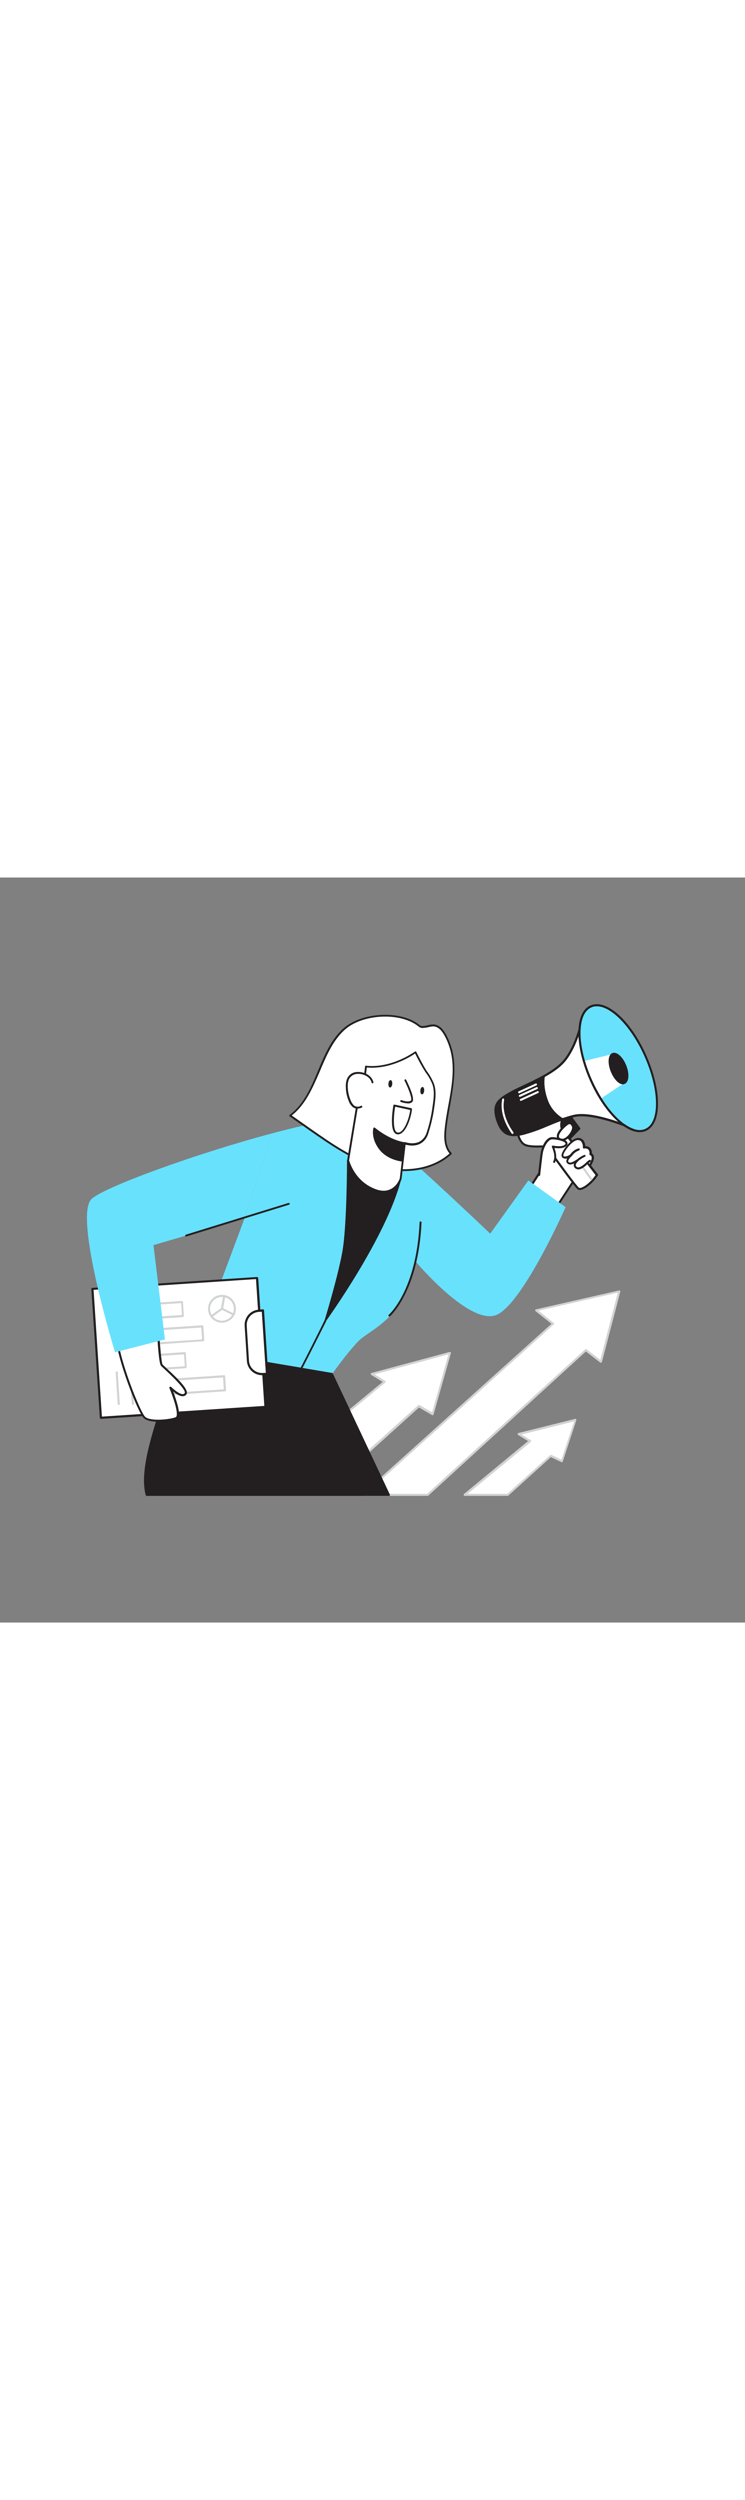 <svg version="1.1" id="Layer_1" xmlns="http://www.w3.org/2000/svg" xmlns:xlink="http://www.w3.org/1999/xlink" x="0px" y="0px" viewBox="0 0 500 500" style="width: 149px;" xml:space="preserve" data-imageid="marketing-4-37" imageName="Marketing 4" class="illustrations_image">
<rect x="0" y="0" width="500" height="500" fill="#808080" stroke="none"/>
<style type="text/css">
	.st0_marketing-4-37{fill:#FFFFFF;}
	.st1_marketing-4-37{fill:#D1D3D4;}
	.st2_marketing-4-37{fill:#231F20;}
	.st3_marketing-4-37{fill:#68E1FD;}
	.st4_marketing-4-37{fill:none;}
</style>
<g id="Arrows_marketing-4-37">
	<polygon class="st0_marketing-4-37" points="243.7,414.3 371.2,299.5 359.9,290.5 415.6,277.7 403.4,325 393.3,317.2 287,414.3 &#9;"/>
	<path class="st1_marketing-4-37" d="M287,415h-43.4c-0.3,0-0.5-0.2-0.6-0.5c-0.1-0.3,0-0.6,0.2-0.8l126.9-114.2l-10.7-8.5&#10;&#9;&#9;c-0.2-0.2-0.3-0.4-0.2-0.7c0.1-0.3,0.3-0.5,0.5-0.5l55.8-12.7c0.2-0.1,0.5,0,0.6,0.2c0.2,0.2,0.2,0.4,0.2,0.7L404,325.1&#10;&#9;&#9;c-0.1,0.2-0.2,0.4-0.5,0.5c-0.2,0.1-0.5,0-0.7-0.1l-9.6-7.4l-105.8,96.8C287.4,415,287.2,415,287,415z M245.4,413.6h41.3l106.1-97&#10;&#9;&#9;c0.3-0.2,0.6-0.2,0.9,0l9.2,7.1l11.7-45.1l-53.2,12.1l10.2,8.2c0.2,0.1,0.3,0.3,0.3,0.5c0,0.2-0.1,0.4-0.2,0.5L245.4,413.6z"/>
	<polygon class="st0_marketing-4-37" points="249.5,333.1 258,338.3 183.3,400.1 228.9,401.7 281.1,354.6 290.3,359.9 301.9,318.9 &#9;"/>
	<path class="st1_marketing-4-37" d="M228.9,402.4L228.9,402.4l-45.6-1.6c-0.4,0-0.7-0.3-0.7-0.7c0-0.2,0.1-0.4,0.3-0.5l73.9-61.1l-7.7-4.7&#10;&#9;&#9;c-0.3-0.2-0.4-0.6-0.2-1c0.1-0.2,0.2-0.3,0.4-0.3l52.4-14.1c0.4-0.1,0.8,0.1,0.9,0.5c0,0.1,0,0.2,0,0.4l-11.6,41&#10;&#9;&#9;c-0.1,0.2-0.2,0.4-0.4,0.5c-0.2,0.1-0.4,0.1-0.6,0l-8.8-5.1l-51.8,46.8C229.3,402.3,229.1,402.4,228.9,402.4z M185.2,399.4&#10;&#9;&#9;l43.5,1.6l52-46.9c0.2-0.2,0.6-0.2,0.8-0.1l8.5,4.9l11-38.9l-49.6,13.4l7.1,4.4c0.2,0.1,0.3,0.3,0.3,0.5c0,0.2-0.1,0.4-0.2,0.6&#10;&#9;&#9;L185.2,399.4z"/>
	<polygon class="st0_marketing-4-37" points="340.7,414.3 369.7,388.2 377.1,391.7 386.2,364 348.2,373.5 355.7,378.2 311.9,414.3 &#9;"/>
	<path class="st1_marketing-4-37" d="M340.7,415h-28.8c-0.3,0-0.6-0.2-0.7-0.5c-0.1-0.3,0-0.6,0.2-0.8l43-35.5l-6.7-4.1c-0.3-0.2-0.4-0.6-0.2-1&#10;&#9;&#9;c0.1-0.2,0.3-0.3,0.4-0.3l38.1-9.5c0.4-0.1,0.8,0.1,0.8,0.5c0,0.1,0,0.3,0,0.4l-9.1,27.7c-0.1,0.4-0.5,0.6-0.9,0.5&#10;&#9;&#9;c0,0-0.1,0-0.1-0.1l-7-3.3l-28.6,25.9C341.1,414.9,340.9,415,340.7,415z M313.9,413.6h26.6l28.8-26c0.2-0.2,0.5-0.2,0.8-0.1&#10;&#9;&#9;l6.7,3.2l8.5-25.7l-35.2,8.8l6.1,3.8c0.2,0.1,0.3,0.3,0.3,0.5c0,0.2-0.1,0.4-0.2,0.6L313.9,413.6z"/>
</g>
<g id="Character_marketing-4-37">
	<path class="st0_marketing-4-37" d="M362.5,197.5l-18.9,29.4l19.4,10.3l25.6-39.2c0,0-13.8-20-16.6-21S362.5,197.5,362.5,197.5z"/>
	<path class="st2_marketing-4-37" d="M363,237.9c-0.1,0-0.2,0-0.3-0.1l-19.4-10.3c-0.2-0.1-0.3-0.3-0.4-0.4c0-0.2,0-0.4,0.1-0.6l18.9-29.4&#10;&#9;&#9;c1.1-3.4,6.2-19.2,9.3-20.7c0.3-0.2,0.7-0.2,1.1-0.1c2.8,1,14.6,17.8,16.9,21.2c0.2,0.2,0.2,0.5,0,0.8l-25.6,39.2&#10;&#9;&#9;C363.5,237.8,363.2,237.9,363,237.9z M344.6,226.7l18.2,9.6l25-38.3c-5.3-7.7-14.1-19.6-16-20.3c-1.5,0.3-5.6,10.6-8.6,20&#10;&#9;&#9;c0,0.1,0,0.1-0.1,0.2L344.6,226.7z M362.5,197.5L362.5,197.5z"/>
	<path class="st0_marketing-4-37" d="M347,169.2c0,0,0.8,7.4,4.7,9.9s14.4,0.9,15.3,1.8s19.1,26.7,21.2,28s8.3-3,12.3-9.1c0,0-18.3-23.5-19.2-25.7&#10;&#9;&#9;s0.5-12.9-0.6-17.3L347,169.2z"/>
	<path class="st2_marketing-4-37" d="M389.1,209.7c-0.4,0-0.9-0.1-1.2-0.3c-1.5-0.9-8.9-11-17-22.1c-2.2-3.1-4.1-5.7-4.4-6&#10;&#9;&#9;c-1.3-0.1-2.5-0.2-3.8-0.1c-3.7,0-8.9,0.1-11.4-1.6c-4.1-2.6-5-10-5-10.4c0-0.3,0.1-0.6,0.5-0.7l33.7-12.5c0.2-0.1,0.4-0.1,0.6,0&#10;&#9;&#9;c0.2,0.1,0.3,0.3,0.4,0.4c0.6,2.4,0.5,6.5,0.4,10.1c-0.1,3.1-0.2,6.2,0.2,7.1c0.7,1.6,11.8,16.1,19.2,25.6c0.2,0.2,0.2,0.6,0,0.8&#10;&#9;&#9;C397.6,205.5,392.2,209.7,389.1,209.7z M364.1,179.8c2,0,3,0.1,3.4,0.5c0.3,0.3,1.7,2.2,4.5,6.1c5,6.8,15.2,20.9,16.6,21.8&#10;&#9;&#9;s7.1-2.6,11.1-8.5c-2.9-3.8-18.1-23.4-19-25.5c-0.5-1.1-0.5-3.7-0.3-7.7c0.2-3,0.1-6-0.2-8.9l-32.4,12.1c0.3,1.7,1.3,6.9,4.3,8.8&#10;&#9;&#9;c2.2,1.4,7.1,1.4,10.6,1.3L364.1,179.8z"/>
	<path class="st1_marketing-4-37" d="M396.9,203.2c-0.2,0-0.4-0.1-0.6-0.3l-20.2-28.5c-0.2-0.3-0.2-0.7,0.1-1c0,0,0,0,0,0c0.3-0.2,0.8-0.2,1,0.2&#10;&#9;&#9;c0,0,0,0,0,0l20.2,28.5c0.2,0.3,0.2,0.7-0.1,1c0,0,0,0,0,0C397.2,203.2,397.1,203.2,396.9,203.2z"/>
	<path class="st2_marketing-4-37" d="M377.5,162.3c-0.7,1.7-1,3.5-0.7,5.3c0.6,2.8,5.4,7.8,5.4,7.8l6.7-6.9l-6.1-8.3L377.5,162.3z"/>
	<path class="st2_marketing-4-37" d="M382.2,176.1c-0.2,0-0.4-0.1-0.5-0.2c-0.2-0.2-5-5.2-5.6-8.2c-0.3-1.9-0.1-3.9,0.7-5.7&#10;&#9;&#9;c0.1-0.2,0.2-0.3,0.4-0.3l5.3-2.1c0.3-0.1,0.6,0,0.8,0.2l6.1,8.3c0.2,0.3,0.2,0.7-0.1,0.9l-6.7,6.9&#10;&#9;&#9;C382.6,176,382.4,176.1,382.2,176.1z M378.1,162.8c-0.6,1.5-0.8,3.1-0.5,4.6c0.4,1.9,3.2,5.3,4.7,6.9l5.8-5.9l-5.4-7.4L378.1,162.8&#10;&#9;&#9;z"/>
	<path class="st0_marketing-4-37" d="M395.7,193.3c0,0,4.3-6,0.7-7.7c0,0,0.9-5-4.3-4.4c0,0,0.4-5.4-3.9-5.6s-10.4,8.1-10.7,10.7s3.3,2.1,5.6,0.4&#10;&#9;&#9;c0,0-3.2,3.1-2.2,4.5c1.5,2.1,4.4,0.2,6.6-1.1c0,0-3.9,3.5-0.4,5.1c2.7,1.2,7.1-3.6,7.1-3.6L395.7,193.3z"/>
	<path class="st2_marketing-4-37" d="M388.1,195.9c-0.4,0-0.9-0.1-1.2-0.3c-0.9-0.3-1.6-1.1-1.8-2.1c-0.1-0.5,0-1.1,0.2-1.6&#10;&#9;&#9;c-1.8,0.8-3.7,1.2-4.9-0.5c-0.6-0.8-0.3-1.9,0.3-2.9c-0.9,0.3-1.9,0.2-2.8-0.2c-0.8-0.5-1.2-1.3-1-2.2c0.3-2.8,6.7-11.6,11.4-11.3&#10;&#9;&#9;c1.2,0,2.3,0.6,3.1,1.4c0.9,1.2,1.4,2.7,1.4,4.1h0.1c1.2-0.1,2.4,0.4,3.2,1.2c0.8,1,1.2,2.3,1.1,3.6c0.6,0.4,1.1,1,1.3,1.8&#10;&#9;&#9;c0.7,2.7-1.8,6.3-2.1,6.7c-0.1,0.2-0.3,0.3-0.6,0.3c-0.2,0-0.4-0.1-0.6-0.3l-1-1.2C393,193.6,390.4,195.9,388.1,195.9z&#10;&#9;&#9; M387.5,189.2c0.2,0,0.4,0.1,0.6,0.3c0.2,0.3,0.2,0.7-0.1,0.9c-0.5,0.4-1.8,1.9-1.6,2.9c0,0.2,0.1,0.6,1,1.1&#10;&#9;&#9;c1.8,0.8,5.2-2.3,6.3-3.4c0.1-0.1,0.3-0.2,0.5-0.2c0.2,0,0.4,0.1,0.5,0.3l0.9,1.1c0.8-1.3,1.8-3.4,1.4-4.8c-0.1-0.5-0.5-0.9-1-1.1&#10;&#9;&#9;c-0.3-0.1-0.5-0.4-0.4-0.8c0.2-1-0.1-2.1-0.7-2.9c-0.8-0.7-1.9-1-2.9-0.7c-0.2,0-0.4,0-0.6-0.2c-0.2-0.1-0.2-0.3-0.2-0.6&#10;&#9;&#9;c0.1-1.4-0.3-2.8-1.1-3.9c-0.5-0.6-1.3-1-2.1-1c-3.9-0.2-9.7,7.9-9.9,10c-0.1,0.6,0.1,0.8,0.3,0.9c0.7,0.4,2.6,0,4.1-1.1&#10;&#9;&#9;c0.3-0.2,0.7-0.2,1,0.1c0,0,0,0,0,0c0.3,0.3,0.3,0.7,0,1c-1.3,1.2-2.5,3-2.1,3.6c1,1.3,2.8,0.4,5.2-1.1l0.5-0.3&#10;&#9;&#9;C387.3,189.2,387.4,189.2,387.5,189.2z"/>
	<path class="st0_marketing-4-37" d="M384.8,167.6c0,0-1-4.6-4.4-1.9s-8.3,8.1-4.6,10S384.7,171.3,384.8,167.6z"/>
	<path class="st2_marketing-4-37" d="M377.2,176.7c-0.6,0-1.2-0.1-1.8-0.4c-1-0.4-1.6-1.3-1.7-2.4c-0.3-3,3.9-7.1,6.2-8.8c0.9-0.8,2.1-1.1,3.2-0.8&#10;&#9;&#9;c1.7,0.6,2.2,2.9,2.3,3.2c0,0.1,0,0.1,0,0.2c-0.1,2.7-2.6,6.6-5.4,8.3C379.2,176.4,378.2,176.7,377.2,176.7z M382.3,165.5&#10;&#9;&#9;c-0.6,0.1-1.1,0.3-1.5,0.7c-2.9,2.2-5.8,5.6-5.7,7.6c0.1,0.6,0.4,1,0.9,1.3c1.1,0.4,2.3,0.3,3.3-0.4c2.4-1.4,4.6-4.7,4.7-7&#10;&#9;&#9;c-0.1-0.5-0.6-1.8-1.4-2.1C382.6,165.5,382.4,165.5,382.3,165.5z"/>
	<path class="st0_marketing-4-37" d="M361.8,199.6c0,0,1.4-13.1,1.9-15.4c0.8-3.9,3.5-9.4,7.1-9.2s11.3,1.7,9,4.6c-2.1,2.6-8.8,1.1-8.8,1.1&#10;&#9;&#9;s3,6,0.9,10.3"/>
	<path class="st2_marketing-4-37" d="M361.8,200.3L361.8,200.3c-0.5,0-0.7-0.4-0.7-0.8c0.1-0.5,1.4-13.2,1.9-15.5c0.8-3.9,3.6-10,7.8-9.8&#10;&#9;&#9;c1.8,0.1,8.8,0.9,9.9,3.5c0.3,0.8,0.2,1.6-0.4,2.2c-1.8,2.2-6,1.9-8.2,1.6c0.8,2.1,2,6.3,0.4,9.7c-0.2,0.3-0.6,0.5-0.9,0.3&#10;&#9;&#9;s-0.5-0.6-0.3-0.9c2-3.9-0.9-9.6-0.9-9.7c-0.2-0.3,0-0.8,0.3-0.9c0.1-0.1,0.3-0.1,0.5-0.1c1.8,0.4,6.6,1,8.1-0.8&#10;&#9;&#9;c0.4-0.5,0.2-0.7,0.2-0.8c-0.6-1.3-5.2-2.5-8.7-2.6c-3-0.1-5.6,5-6.4,8.7c-0.5,2.2-1.8,15.2-1.9,15.3&#10;&#9;&#9;C362.5,200.1,362.2,200.3,361.8,200.3z"/>
	<path class="st0_marketing-4-37" d="M424.8,168.5c0,0-26.2-11.4-39.4-8.6c-3.3,0.8-6.6,1.8-9.8,3c-7.5,2.8-14.9,6.3-20.2,7.8&#10;&#9;&#9;c-10.6,3-19.4,1.5-22.2-9.6c-2.3-9.6,1.8-12.4,10.6-17.3c4.4-2.4,13.1-6,21.1-10.5c4.9-2.7,9.5-5.8,12.7-9.2&#10;&#9;&#9;c8.4-9,12.2-25.6,12.2-25.6L424.8,168.5z"/>
	<path class="st2_marketing-4-37" d="M346.9,172.8c-2.7,0.1-5.4-0.6-7.8-1.9c-3.2-1.9-5.4-5.1-6.5-9.6c-2.5-10.1,2.1-13.1,11-18.1&#10;&#9;&#9;c1.9-1,4.5-2.3,7.5-3.7c4.2-2,9-4.2,13.6-6.8c5.7-3.2,9.8-6.2,12.5-9.1c8.2-8.7,12-25.1,12-25.3c0.1-0.3,0.3-0.5,0.6-0.5&#10;&#9;&#9;c0.3,0,0.6,0.1,0.7,0.4l34.9,70c0.1,0.3,0.1,0.6-0.1,0.8c-0.2,0.2-0.5,0.3-0.8,0.2c-0.3-0.1-26.2-11.3-38.9-8.5&#10;&#9;&#9;c-3.3,0.8-6.5,1.7-9.7,2.9c-3.1,1.1-6.1,2.4-9,3.6c-3.7,1.6-7.4,3-11.2,4.2C352.9,172.3,349.9,172.7,346.9,172.8z M390.2,100.5&#10;&#9;&#9;c-1.3,4.6-5.1,16.8-11.9,24.1c-2.8,3-7,6.1-12.8,9.3c-4.6,2.6-9.5,4.9-13.7,6.8c-3,1.4-5.6,2.6-7.5,3.6&#10;&#9;&#9;c-8.8,4.9-12.5,7.4-10.3,16.6c1,4.2,3,7.1,5.8,8.8c3.6,2.1,8.8,2.2,15.5,0.3c3.8-1.2,7.5-2.6,11.1-4.2c3-1.2,6-2.5,9.1-3.6&#10;&#9;&#9;c3.2-1.2,6.5-2.2,9.8-3c11.4-2.5,31.9,5.4,38.1,7.9L390.2,100.5z"/>
	<path class="st2_marketing-4-37" d="M377.5,162.3c-7.5,2.8-16.8,6.6-22,8.4c-12,4.1-18.4,2.9-21.8-8.1c-3.5-11.3,1.4-14,10.2-18.9&#10;&#9;&#9;c4.4-2.4,13.1-6,21.1-10.5c0,0-1.8,6.8,2.2,17C369.3,155.3,372.9,159.5,377.5,162.3z"/>
	<path class="st2_marketing-4-37" d="M345.1,173.6c-1.8,0-3.7-0.3-5.3-1.1c-3-1.5-5.2-4.6-6.8-9.6c-3.7-11.8,1.6-14.7,10.5-19.7&#10;&#9;&#9;c2-1.1,4.6-2.3,7.6-3.7c4.2-2,9-4.2,13.6-6.8c0.2-0.2,0.5-0.2,0.8,0c0.2,0.2,0.3,0.5,0.2,0.7c0,0.1-1.6,6.7,2.2,16.6&#10;&#9;&#9;c1.9,4.8,5.4,8.9,9.9,11.6c0.3,0.2,0.5,0.6,0.3,0.9c-0.1,0.2-0.2,0.3-0.4,0.3c-3.5,1.3-7.3,2.8-11,4.2c-4.2,1.7-8.2,3.2-11.1,4.2&#10;&#9;&#9;C352.3,172.7,348.8,173.4,345.1,173.6z M364.2,134.6c-4.2,2.3-8.6,4.3-12.4,6.1c-3,1.4-5.6,2.6-7.5,3.6c-8.9,4.9-13.3,7.4-9.9,18.1&#10;&#9;&#9;c1.4,4.6,3.4,7.4,6,8.7c3.2,1.6,7.8,1.3,14.8-1.1c2.8-1,6.8-2.5,11-4.2c3.2-1.3,6.5-2.6,9.6-3.7c-4.2-2.8-7.4-6.9-9.2-11.6&#10;&#9;&#9;C363.7,142.9,363.9,137.2,364.2,134.6L364.2,134.6z"/>
	<path class="st3_marketing-4-37 targetColor" d="M433.1,168.7c-7.8,3.5-19.8-5.4-29.3-20.7c-4.8-7.8-8.6-16.2-11.2-25c-5.1-17.5-3.7-32.3,4.2-35.9&#10;&#9;&#9;c9.7-4.3,25.8,10.4,35.8,32.9S442.9,164.3,433.1,168.7z" style="fill: rgb(104, 225, 253);"/>
	<path class="st2_marketing-4-37" d="M400.5,86.4c9.8,0,23.3,13.8,32.1,33.7c10,22.5,10.3,44.3,0.5,48.6c-1.2,0.5-2.4,0.8-3.7,0.8&#10;&#9;&#9;c-7.6,0-17.5-8.4-25.6-21.4c-4.8-7.8-8.6-16.2-11.2-25c-5.1-17.5-3.7-32.3,4.2-35.9C397.9,86.6,399.2,86.4,400.5,86.4 M400.5,85&#10;&#9;&#9;L400.5,85c-1.5,0-2.9,0.3-4.3,0.9c-8.4,3.7-10.4,18.8-5,37.5c2.6,8.9,6.4,17.5,11.3,25.4c8.5,13.6,18.8,22.1,26.8,22.1&#10;&#9;&#9;c1.5,0,2.9-0.3,4.3-0.9c5.3-2.4,8.1-9,8-18.8c-0.1-9.4-2.9-20.6-7.8-31.7C424.8,99.1,411.1,85,400.5,85L400.5,85z"/>
	<path class="st0_marketing-4-37" d="M418.9,137.9L403.8,148c-4.8-7.8-8.6-16.2-11.2-25l18.8-4.6L418.9,137.9z"/>
	
		<ellipse transform="matrix(0.93 -0.367 0.367 0.93 -18.095 161.286)" class="st2_marketing-4-37" cx="415.1" cy="128.2" rx="4.9" ry="10.5"/>
	<path class="st2_marketing-4-37" d="M418.1,138.8c-2.8,0-6.1-3.4-8.2-8.6c-2.3-5.8-1.8-11.3,1.1-12.4s7,2.5,9.3,8.3l0,0c2.3,5.8,1.8,11.3-1.1,12.4&#10;&#9;&#9;C418.8,138.7,418.5,138.8,418.1,138.8z M412.1,119c-0.2,0-0.4,0-0.6,0.1c-1.8,0.7-2.4,5.3-0.3,10.6s5.6,8.3,7.5,7.6&#10;&#9;&#9;s2.4-5.3,0.3-10.6C417.1,121.9,414,119,412.1,119L412.1,119z"/>
	<path class="st2_marketing-4-37" d="M387.5,190.6c-0.4,0-0.7-0.3-0.7-0.7c0-0.2,0.1-0.4,0.2-0.5c1.5-1.3,3.2-2.4,5-3.2c0.3-0.2,0.8,0,0.9,0.3&#10;&#9;&#9;c0.2,0.3,0,0.8-0.3,0.9c0,0-0.1,0-0.1,0c-1.7,0.8-3.2,1.8-4.6,3C387.8,190.5,387.7,190.6,387.5,190.6z"/>
	<path class="st2_marketing-4-37" d="M383.1,187.2c-0.1,0-0.2,0-0.3-0.1c-0.3-0.2-0.5-0.6-0.3-0.9c0,0,0,0,0,0c1.3-2.1,3.3-3.7,5.7-4.4&#10;&#9;&#9;c0.4-0.1,0.8,0.1,0.9,0.4c0,0,0,0,0,0c0.1,0.4-0.1,0.8-0.4,0.9c0,0,0,0,0,0c-2,0.7-3.7,2-4.9,3.8&#10;&#9;&#9;C383.5,187.1,383.3,187.3,383.1,187.2z"/>
	<path class="st2_marketing-4-37" d="M394.2,192.1c-0.4,0-0.7-0.3-0.7-0.7c0-0.2,0.1-0.4,0.3-0.6l1.6-1.2c0.3-0.3,0.7-0.2,1,0.1&#10;&#9;&#9;c0.3,0.3,0.2,0.7-0.1,1c0,0-0.1,0.1-0.1,0.1l-1.6,1.2C394.5,192.1,394.4,192.1,394.2,192.1z"/>
	<path class="st0_marketing-4-37" d="M344,172.1c-0.2,0-0.4-0.1-0.6-0.3c-5.4-7.8-7.7-15.8-6.4-22.6c0-0.1,0-0.2,0-0.2c0-0.3,0.2-0.6,0.5-0.7&#10;&#9;&#9;c0.4-0.1,0.8,0.1,0.8,0.5c0,0,0,0,0,0c0,0.2,0,0.4,0,0.6c-1.2,6.4,1,14.1,6.2,21.5c0.2,0.3,0.2,0.7-0.1,1c0,0,0,0,0,0&#10;&#9;&#9;C344.3,172.1,344.2,172.1,344,172.1z"/>
	<path class="st0_marketing-4-37" d="M348.4,144.8c-0.3,0-0.5-0.2-0.6-0.4c-0.2-0.4,0-0.8,0.3-0.9l11.3-5.2c0.4-0.2,0.8,0,0.9,0.3&#10;&#9;&#9;c0.2,0.4,0,0.8-0.3,0.9l-11.3,5.2C348.6,144.8,348.5,144.8,348.4,144.8z"/>
	<path class="st0_marketing-4-37" d="M348.9,147.2c-0.4,0-0.7-0.3-0.7-0.7c0-0.3,0.2-0.5,0.4-0.6l11.4-5.2c0.4-0.2,0.8,0,0.9,0.3&#10;&#9;&#9;c0.2,0.4,0,0.8-0.3,0.9l-11.3,5.2C349.1,147.1,349,147.2,348.9,147.2z"/>
	<path class="st0_marketing-4-37" d="M349.6,149.9c-0.4,0-0.7-0.3-0.7-0.7c0-0.3,0.2-0.5,0.4-0.6l11.3-5.2c0.4-0.2,0.8,0,0.9,0.3&#10;&#9;&#9;c0.2,0.4,0,0.8-0.3,0.9c0,0,0,0,0,0l-11.3,5.2C349.8,149.8,349.7,149.9,349.6,149.9z"/>
	<path class="st3_marketing-4-37 targetColor" d="M164.1,228.8L131,317.6c0,0,55.5,18.6,91.9,15.6c0,0,9.9-14.1,17.7-22.1s32.5-15.5,37.9-53.9&#10;&#9;&#9;c0,0,37.9,45.4,55.7,35.9s45.4-71.9,45.4-71.9l-25-17.9L329,239c0,0-67.7-64.7-84.9-75.7c-6.4-4.1-31.6,0.4-61.5,8.4" style="fill: rgb(104, 225, 253);"/>
	<path class="st2_marketing-4-37" d="M233.6,189.8c0,0,0,44.2-3.3,61.9s-12,45.8-12,45.8s40.6-55.9,50.5-95.4L233.6,189.8z"/>
	<path class="st2_marketing-4-37" d="M218.4,298.1c-0.1,0-0.2,0-0.3-0.1c-0.3-0.1-0.4-0.5-0.3-0.7c0.1-0.3,8.7-28.3,11.9-45.8s3.2-61.4,3.2-61.8&#10;&#9;&#9;c0-0.3,0.3-0.6,0.6-0.6c0.1,0,0.1,0,0.2,0l35.2,12.4c0.3,0.1,0.5,0.4,0.4,0.7c-9.8,39.1-50.2,95-50.6,95.6&#10;&#9;&#9;C218.8,298,218.6,298.1,218.4,298.1z M234.2,190.7c0,6.3-0.3,45-3.3,61.1c-2.5,13.8-8.4,34-10.9,42.3c8.5-12.2,39.4-58,48.1-91.5&#10;&#9;&#9;L234.2,190.7z"/>
	<path class="st2_marketing-4-37" d="M261,414.3l-38.2-81.2L131,317.6c0,0-18.2,20.4-22.6,37.4c-3,11.8-14.7,42-9.9,59.4L261,414.3z"/>
	<path class="st2_marketing-4-37" d="M261,415H98.5c-0.3,0-0.6-0.2-0.7-0.5c-3.9-14.2,2.9-36.4,7.4-51.1c1-3.4,2-6.4,2.5-8.6&#10;&#9;&#9;c4.4-17,22.5-37.5,22.7-37.7c0.2-0.2,0.4-0.3,0.6-0.2l91.9,15.6c0.2,0,0.4,0.2,0.5,0.4l38.2,81.1c0.1,0.2,0.1,0.5,0,0.7&#10;&#9;&#9;C261.5,414.9,261.3,415,261,415z M99,413.6h160.9l-37.6-79.9l-91.1-15.5c-2.2,2.5-18.1,21.3-22.2,36.8c-0.6,2.3-1.5,5.3-2.6,8.7&#10;&#9;&#9;C102.1,378.2,95.5,399.8,99,413.6L99,413.6z"/>
	<path class="st0_marketing-4-37" d="M230.4,102c-16.7,15.6-17.3,44.1-35.7,57.7l13.5,9.5c14.2,10,28.7,20.1,45.4,24.8s36.2,2.9,49-8.8&#10;&#9;&#9;c-3.9-4-4.1-10.4-3.6-16c1.9-18.7,9-37.9,3.2-55.8c-1.2-3.8-3.8-10-7-12.5c-4.2-3.4-7.3-0.6-11.9-0.7c-1-0.1-1.9-0.6-2.5-1.3&#10;&#9;&#9;C267.8,88.9,242,91.1,230.4,102z"/>
	<path class="st2_marketing-4-37" d="M271,197c-5.9,0-11.8-0.8-17.5-2.4c-17-4.8-31.5-15-45.6-24.8l-13.5-9.5c-0.2-0.1-0.3-0.3-0.3-0.5&#10;&#9;&#9;c0-0.2,0.1-0.4,0.3-0.5c9.6-7.1,14.4-18.6,19-29.6c4.2-10.1,8.6-20.6,16.6-28c12.1-11.3,38.4-12.9,51.1-3.1l0.1,0.1&#10;&#9;&#9;c0.5,0.5,1.2,0.9,2,1c1.4,0,2.7-0.2,4-0.6c2.7-0.6,5.2-1.1,8.3,1.3c3.8,3.1,6.5,10.6,7.2,12.8c4.2,12.9,1.7,26.5-0.6,39.8&#10;&#9;&#9;c-1,5.4-2,10.9-2.5,16.3c-0.5,4.7-0.6,11.4,3.4,15.5c0.1,0.1,0.2,0.3,0.2,0.5c0,0.2-0.1,0.3-0.2,0.4C294,193.9,282.2,197,271,197z&#10;&#9;&#9; M195.8,159.7l12.8,9c14,9.8,28.5,20,45.2,24.7c14.3,4,34.3,3.9,47.9-8.2c-3.9-4.5-3.8-11.3-3.3-16c0.5-5.4,1.5-11,2.5-16.4&#10;&#9;&#9;c2.4-13.1,4.8-26.6,0.7-39.1c-1.4-4.4-4-10-6.8-12.2c-2.6-2.1-4.6-1.7-7.2-1.1c-1.4,0.4-2.9,0.5-4.3,0.6c-1-0.1-2-0.6-2.8-1.3&#10;&#9;&#9;l-0.1-0.1c-12.3-9.5-37.8-8-49.5,3l0,0c-7.8,7.3-12.1,17.6-16.3,27.6C209.9,141,205.1,152.4,195.8,159.7L195.8,159.7z M230.4,102&#10;&#9;&#9;L230.4,102z"/>
	<path class="st0_marketing-4-37" d="M271.7,178.2l-2.8,23.9c0,0-4.1,13-18.1,7.2c-8.4-3.6-14.7-10.8-17.1-19.5l6.8-41.1c0.3-1.7,3.6-6.7,5.2-21.8&#10;&#9;&#9;c17.7,1.9,33.2-9.7,33.2-9.7s4.9,9.9,7.2,13.1c1.8,2.4,3.4,5.1,4.6,7.9c1.9,4.9,1.1,10.6,0.3,15.7c-0.8,6-2.1,12-4,17.8&#10;&#9;&#9;C283.1,182.5,271.7,178.2,271.7,178.2z"/>
	<path class="st2_marketing-4-37" d="M257.5,211.5c-2.4-0.1-4.8-0.6-7-1.6c-14.1-5.9-17.5-19.8-17.5-20c0-0.1,0-0.2,0-0.2&#10;&#9;&#9;c6.8-41.1,6.8-41.1,6.8-41.1c0.2-0.7,0.4-1.3,0.7-1.9c1.1-2.7,3.3-8.3,4.5-19.9c0-0.2,0.1-0.3,0.2-0.4c0.1-0.1,0.3-0.2,0.5-0.1&#10;&#9;&#9;c17.2,1.9,32.6-9.4,32.8-9.5c0.2-0.1,0.3-0.1,0.5-0.1c0.2,0,0.3,0.2,0.4,0.3c0,0.1,4.9,9.8,7.1,13c1.9,2.5,3.4,5.2,4.6,8&#10;&#9;&#9;c2,5.1,1.1,11.1,0.4,16c-0.8,6.1-2.2,12-4.1,17.9c-0.9,3-2.9,5.5-5.7,6.9c-3.7,1.8-7.8,0.9-9.5,0.5l-2.7,23.1&#10;&#9;&#9;c-0.1,0.3-1.9,5.8-7,8.2C261,211.1,259.3,211.5,257.5,211.5z M234.3,189.8c0.4,1.3,3.9,13.6,16.7,18.9c4.2,1.8,7.9,2,11,0.5&#10;&#9;&#9;c4.6-2.1,6.3-7.2,6.3-7.3l2.8-23.8c0-0.2,0.1-0.4,0.3-0.5c0.2-0.1,0.4-0.1,0.6,0c0,0,5,1.8,9.3-0.2c2.4-1.3,4.2-3.5,5-6.1&#10;&#9;&#9;c1.9-5.7,3.2-11.6,4-17.6c0.7-4.9,1.6-10.6-0.3-15.4c-1.2-2.8-2.7-5.4-4.5-7.7c-2.5-4-4.8-8.2-6.9-12.5c-3,2.1-16.9,10.8-32.4,9.4&#10;&#9;&#9;c-1.2,11.3-3.4,16.9-4.5,19.6c-0.2,0.5-0.4,1.1-0.6,1.7C241,148.9,234.7,187.2,234.3,189.8z"/>
	<path class="st2_marketing-4-37" d="M270.1,190c0,0-9.7-0.8-15.2-8s-3.7-13.6-3.7-13.6s9.6,8.3,20.5,9.9L270.1,190z"/>
	<path class="st2_marketing-4-37" d="M270.1,190.6L270.1,190.6c-0.5,0-10.1-0.9-15.7-8.3s-3.9-13.9-3.8-14.1c0.1-0.2,0.2-0.4,0.4-0.4&#10;&#9;&#9;c0.2-0.1,0.4,0,0.6,0.1c0.1,0.1,9.6,8.2,20.1,9.8c0.3,0.1,0.6,0.4,0.5,0.7l-1.6,11.7C270.7,190.3,270.4,190.6,270.1,190.6z&#10;&#9;&#9; M251.7,169.5c-0.3,4.4,1,8.7,3.8,12.1c4.4,5.9,12,7.4,14.1,7.7l1.4-10.5C262.1,177.2,254.2,171.5,251.7,169.5L251.7,169.5z"/>
	<path class="st0_marketing-4-37" d="M272,136.1c0,0,6.2,12.4,4.2,14.2s-7-0.2-7-0.2"/>
	<path class="st2_marketing-4-37" d="M273.7,151.6c-1.6-0.1-3.2-0.4-4.7-1c-0.3-0.1-0.5-0.5-0.4-0.8c0,0,0,0,0,0c0.1-0.3,0.5-0.5,0.8-0.4&#10;&#9;&#9;c1.3,0.5,4.9,1.5,6.4,0.3c1-0.9-1.4-7.6-4.3-13.4c-0.2-0.3,0-0.7,0.3-0.8c0,0,0,0,0,0c0.3-0.2,0.7,0,0.8,0.3c1.5,3,6.3,13,4,14.9&#10;&#9;&#9;C275.8,151.4,274.7,151.7,273.7,151.6z"/>
	
		<ellipse transform="matrix(8.472133e-02 -0.996 0.996 8.472133e-02 117.056 413.201)" class="st2_marketing-4-37" cx="283.4" cy="142.9" rx="2.5" ry="1.3"/>
	
		<ellipse transform="matrix(8.472133e-02 -0.996 0.996 8.472133e-02 102.02 387.685)" class="st2_marketing-4-37" cx="262" cy="138.3" rx="2.5" ry="1.3"/>
	<path class="st0_marketing-4-37" d="M249.9,137.4c-1.1-4.4-6.2-6.6-10.4-6.3c-2.8,0.1-5.2,1.9-6.2,4.5c-0.5,1.6-0.8,3.3-0.7,4.9&#10;&#9;&#9;c0.1,3.1,0.7,6.1,1.9,9c0.5,1.5,1.4,2.8,2.5,3.8c1.5,1.2,3.7,1.3,5.3,0.3"/>
	<path class="st2_marketing-4-37" d="M239.9,155.1c-1.2,0-2.3-0.4-3.2-1.1c-1.2-1.1-2.2-2.5-2.7-4.1c-1.2-2.9-1.9-6.1-1.9-9.3&#10;&#9;&#9;c-0.1-1.8,0.1-3.5,0.7-5.2c1.1-2.9,3.7-4.8,6.8-4.9c4.5-0.3,9.9,2.1,11,6.8c0.1,0.3-0.1,0.7-0.4,0.8c-0.3,0.1-0.7-0.1-0.8-0.4&#10;&#9;&#9;c0,0,0-0.1,0-0.1c-1-4-5.7-6.1-9.7-5.8c-2.5,0.1-4.8,1.7-5.7,4.1c-0.5,1.5-0.7,3.1-0.6,4.7c0.1,3,0.7,6,1.9,8.8&#10;&#9;&#9;c0.5,1.4,1.3,2.6,2.3,3.6c1.4,1,3.2,1.1,4.6,0.2c0.3-0.2,0.7,0,0.9,0.3c0.2,0.3,0,0.7-0.3,0.9C241.9,154.8,240.9,155,239.9,155.1z"/>
	<path class="st0_marketing-4-37" d="M275.9,155.5l-11.2-2.5c0,0-3.1,17.5,1.9,18.7S275.5,160.6,275.9,155.5z"/>
	<path class="st2_marketing-4-37" d="M267.2,172.4c-0.3,0-0.5,0-0.8-0.1c-5.5-1.2-2.7-17.5-2.4-19.4c0-0.2,0.1-0.3,0.3-0.4c0.1-0.1,0.3-0.1,0.5-0.1&#10;&#9;&#9;l11.2,2.4c0.3,0.1,0.5,0.3,0.5,0.6c-0.3,4-2.8,13-6.7,15.9C269,172,268.1,172.3,267.2,172.4z M265.2,153.8&#10;&#9;&#9;c-1.1,6.6-1.6,16.6,1.5,17.3c0.8,0.2,1.7-0.1,2.4-0.6c3.2-2.4,5.7-10,6.2-14.5L265.2,153.8z"/>
	<path class="st2_marketing-4-37" d="M261.3,294.6c-0.2,0-0.4-0.1-0.5-0.2c-0.2-0.3-0.2-0.7,0.1-0.9c0.2-0.2,18.7-16.5,20.7-62.1&#10;&#9;&#9;c0-0.4,0.3-0.6,0.7-0.6c0.4,0,0.6,0.3,0.6,0.7l0,0c-2.1,46.2-21,62.8-21.2,63C261.6,294.5,261.4,294.6,261.3,294.6z"/>
	<path class="st2_marketing-4-37" d="M196.6,340.6c-0.1,0-0.2,0-0.3-0.1c-0.3-0.2-0.4-0.6-0.2-0.9c5.9-10.4,21.6-42.1,21.7-42.4&#10;&#9;&#9;c0.2-0.3,0.5-0.4,0.8-0.3c0,0,0,0,0,0c0.3,0.2,0.4,0.5,0.3,0.9c0,0,0,0,0,0c-0.2,0.3-15.9,32-21.8,42.5&#10;&#9;&#9;C197.1,340.5,196.9,340.6,196.6,340.6z"/>
	
		<rect x="64.8" y="272.3" transform="matrix(0.998 -6.592558e-02 6.592558e-02 0.998 -20.546 8.605)" class="st0_marketing-4-37" width="110.7" height="86.7"/>
	<path class="st2_marketing-4-37" d="M67.7,363.3c-0.4,0-0.7-0.3-0.7-0.7l-5.7-86.5c0-0.2,0-0.4,0.2-0.5c0.1-0.1,0.3-0.2,0.5-0.2l110.5-7.3&#10;&#9;&#9;c0.4,0,0.7,0.3,0.8,0.7l5.7,86.5c0,0.4-0.3,0.7-0.7,0.8L67.7,363.3L67.7,363.3z M62.8,276.7l5.6,85.1l109-7.2l-5.6-85.1L62.8,276.7&#10;&#9;&#9;z"/>
	<path class="st0_marketing-4-37" d="M176.4,290.6l2.8,42.5l0,0l-5.4,0.4c-3.8,0.2-7-2.6-7.3-6.4l0,0l-1.9-28.9c-0.2-3.8,2.6-7,6.4-7.3l0,0&#10;&#9;&#9;L176.4,290.6L176.4,290.6z"/>
	<path class="st2_marketing-4-37" d="M175.9,334c-5.4,0-9.9-4.2-10.2-9.6l0,0l-1.5-23.4c-0.4-5.7,3.8-10.6,9.5-11c0,0,0.1,0,0.1,0l2.7-0.2&#10;&#9;&#9;c0.2,0,0.4,0,0.5,0.2c0.1,0.1,0.2,0.3,0.2,0.5L180,333c0,0.4-0.3,0.7-0.6,0.8c0,0,0,0,0,0l-2.7,0.2L175.9,334z M167.1,324.3&#10;&#9;&#9;c0.3,4.9,4.5,8.5,9.4,8.2l1.9-0.1l-2.7-41l-1.9,0.1c-4.9,0.3-8.5,4.5-8.2,9.4L167.1,324.3z"/>
	
		<rect x="85.1" y="286.1" transform="matrix(0.998 -6.592558e-02 6.592558e-02 0.998 -18.946 7.479)" class="st0_marketing-4-37" width="37.5" height="9.5"/>
	<path class="st1_marketing-4-37" d="M85.4,297.5c-0.2,0-0.3-0.1-0.5-0.2c-0.1-0.1-0.2-0.3-0.2-0.5l-0.6-9.4c0-0.4,0.3-0.7,0.6-0.7c0,0,0,0,0,0&#10;&#9;&#9;l37.4-2.5c0.2,0,0.4,0,0.5,0.2c0.1,0.1,0.2,0.3,0.2,0.5l0.6,9.4c0,0.4-0.3,0.7-0.6,0.7c0,0,0,0,0,0L85.4,297.5L85.4,297.5z&#10;&#9;&#9; M85.6,288l0.5,8l36-2.4l-0.5-8L85.6,288z"/>
	
		<rect x="86.2" y="302.9" transform="matrix(0.998 -6.592558e-02 6.592558e-02 0.998 -20.036 7.997)" class="st0_marketing-4-37" width="49.9" height="9.5"/>
	<path class="st1_marketing-4-37" d="M86.6,314.7c-0.2,0-0.3-0.1-0.5-0.2c-0.1-0.1-0.2-0.3-0.2-0.5l-0.6-9.4c0-0.4,0.3-0.7,0.7-0.8l49.8-3.3&#10;&#9;&#9;c0.4,0,0.7,0.3,0.7,0.6l0.6,9.4c0,0.2-0.1,0.4-0.2,0.5c-0.1,0.1-0.3,0.2-0.5,0.2L86.6,314.7L86.6,314.7z M86.7,305.2l0.5,8&#10;&#9;&#9;l48.4-3.2l-0.5-8L86.7,305.2z"/>
	
		<rect x="87.4" y="320.5" transform="matrix(0.998 -6.592558e-02 6.592558e-02 0.998 -21.208 7.689)" class="st0_marketing-4-37" width="37.1" height="9.5"/>
	<path class="st1_marketing-4-37" d="M87.7,331.8c-0.2,0-0.3-0.1-0.5-0.2c-0.1-0.1-0.2-0.3-0.2-0.5l-0.6-9.4c0-0.4,0.3-0.7,0.6-0.7c0,0,0,0,0,0&#10;&#9;&#9;l37-2.5c0.2,0,0.4,0.1,0.5,0.2c0.1,0.1,0.2,0.3,0.2,0.5l0.6,9.4c0,0.4-0.3,0.7-0.6,0.7c0,0,0,0,0,0L87.7,331.8L87.7,331.8z&#10;&#9;&#9; M87.8,322.3l0.5,8L124,328l-0.5-8L87.8,322.3z"/>
	
		<rect x="88.5" y="336.8" transform="matrix(0.998 -6.592558e-02 6.592558e-02 0.998 -22.256 8.626)" class="st0_marketing-4-37" width="62.2" height="9.5"/>
	<path class="st1_marketing-4-37" d="M88.9,349c-0.2,0-0.3-0.1-0.5-0.2c-0.1-0.1-0.2-0.3-0.2-0.5l-0.6-9.4c0-0.4,0.3-0.7,0.7-0.8l62.1-4.1&#10;&#9;&#9;c0.2,0,0.4,0,0.5,0.2c0.1,0.1,0.2,0.3,0.2,0.5l0.6,9.4c0,0.4-0.3,0.7-0.6,0.7c0,0,0,0,0,0L88.9,349L88.9,349z M89,339.5l0.5,8&#10;&#9;&#9;l60.7-4l-0.5-8L89,339.5z"/>
	<circle class="st0_marketing-4-37" cx="149" cy="289.5" r="8.7"/>
	<path class="st1_marketing-4-37" d="M149,298.8c-5.2,0-9.4-4.2-9.4-9.3c0-4.9,3.7-9,8.6-9.4c5.2-0.4,9.7,3.4,10.1,8.5c0,0,0,0,0,0l0,0&#10;&#9;&#9;c0.4,5.2-3.4,9.7-8.6,10.1C149.5,298.8,149.3,298.8,149,298.8z M149,281.5h-0.7c-4.4,0.4-7.7,4.2-7.3,8.6s4.2,7.7,8.6,7.3&#10;&#9;&#9;c4.4-0.4,7.7-4.2,7.3-8.6c0,0,0,0,0-0.1l0,0C156.6,284.6,153.1,281.5,149,281.5L149,281.5z"/>
	<polyline class="st0_marketing-4-37" points="142,294.5 149,289.5 150.5,280.9 &#9;"/>
	<path class="st1_marketing-4-37" d="M142,295.2c-0.2,0-0.4-0.1-0.6-0.3c-0.2-0.3-0.2-0.7,0.1-1c0,0,0,0,0,0l6.8-4.9l1.5-8.2&#10;&#9;&#9;c0.1-0.4,0.4-0.6,0.8-0.6s0.6,0.4,0.6,0.8l-1.5,8.5c0,0.2-0.1,0.3-0.3,0.4l-7,5.1C142.3,295.2,142.2,295.2,142,295.2z"/>
	<line class="st4_marketing-4-37" x1="149" y1="289.5" x2="156.8" y2="293.3"/>
	<path class="st1_marketing-4-37" d="M156.8,294c-0.1,0-0.2,0-0.3-0.1l-7.8-3.9c-0.3-0.2-0.5-0.6-0.3-0.9c0,0,0,0,0,0c0.2-0.3,0.6-0.5,0.9-0.3&#10;&#9;&#9;l7.8,3.9c0.3,0.2,0.5,0.6,0.4,0.9C157.3,293.8,157,294,156.8,294z"/>
	<line class="st4_marketing-4-37" x1="84.5" y1="282.4" x2="89.2" y2="353.2"/>
	<path class="st1_marketing-4-37" d="M89.2,353.9c-0.4,0-0.7-0.3-0.7-0.6l-4.7-70.8c0-0.4,0.3-0.7,0.7-0.7c0.4,0,0.7,0.3,0.7,0.7l4.7,70.8&#10;&#9;&#9;C89.9,353.6,89.6,353.9,89.2,353.9C89.2,353.9,89.2,353.9,89.2,353.9L89.2,353.9z"/>
	<path class="st1_marketing-4-37" d="M79.7,354.1c-0.4,0-0.7-0.3-0.7-0.6l-1.4-21.9l1.4-0.1l1.4,21.9C80.4,353.7,80.1,354,79.7,354.1L79.7,354.1z"/>
	<path class="st0_marketing-4-37" d="M106.1,304.7c0,0,1.2,20.8,2.5,22.4s18.5,16,15.9,19.4s-10.1-4.1-10.1-4.1s8,19,3.8,20.5s-17.3,3.2-21.2-0.5&#10;&#9;&#9;s-17.6-39.2-18.4-53"/>
	<path class="st2_marketing-4-37" d="M106,365.2c-3.9,0-7.6-0.6-9.5-2.4c-4.1-3.9-17.8-39.8-18.7-53.5c0-0.4,0.3-0.7,0.7-0.7c0.4,0,0.7,0.3,0.7,0.7&#10;&#9;&#9;c0,0,0,0,0,0c0.9,14.1,14.8,49.4,18.2,52.6s16.2,1.9,20.5,0.3c0.2-0.1,0.4-0.3,0.5-0.5c1.4-3.2-2.9-14.8-4.7-19&#10;&#9;&#9;c-0.1-0.3,0-0.7,0.3-0.9c0.3-0.2,0.6-0.2,0.9,0.1c1.4,1.4,5.4,4.9,7.8,4.8c0.5,0,0.9-0.2,1.2-0.6c1.1-1.4-3.4-6.8-13.3-16&#10;&#9;&#9;c-1.5-1.4-2.3-2.1-2.6-2.5c-1.4-1.6-2.4-17.9-2.6-22.8c0-0.4,0.3-0.7,0.7-0.7c0.4,0,0.7,0.3,0.7,0.7l0,0c0.6,10,1.6,21,2.3,22&#10;&#9;&#9;c0.2,0.3,1.3,1.2,2.4,2.3c9.9,9.1,15.6,15.3,13.5,17.9c-0.5,0.7-1.4,1.1-2.2,1.1c-2.2,0.1-4.8-1.6-6.6-3.2c1.8,4.8,5,14,3.6,17.3&#10;&#9;&#9;c-0.2,0.6-0.7,1.1-1.3,1.3C114.4,364.7,110.2,365.3,106,365.2z"/>
	<path class="st3_marketing-4-37 targetColor" d="M182.6,171.7C132.1,185.1,68.5,208.2,61.2,216c-11.6,12.5,16,102.6,16,102.6l33.5-8.6l-7.7-63.3l61.1-17.9" style="fill: rgb(104, 225, 253);"/>
	<path class="st2_marketing-4-37" d="M124.9,240.9c-0.3,0-0.5-0.2-0.6-0.4c-0.1-0.3,0.1-0.7,0.4-0.8c0,0,0,0,0,0l68.9-21.3c0.3-0.1,0.7,0,0.8,0.4&#10;&#9;&#9;c0.1,0.3,0,0.7-0.4,0.8c0,0-0.1,0-0.1,0l-68.9,21.3C125,240.9,125,240.9,124.9,240.9z"/>
</g>
</svg>